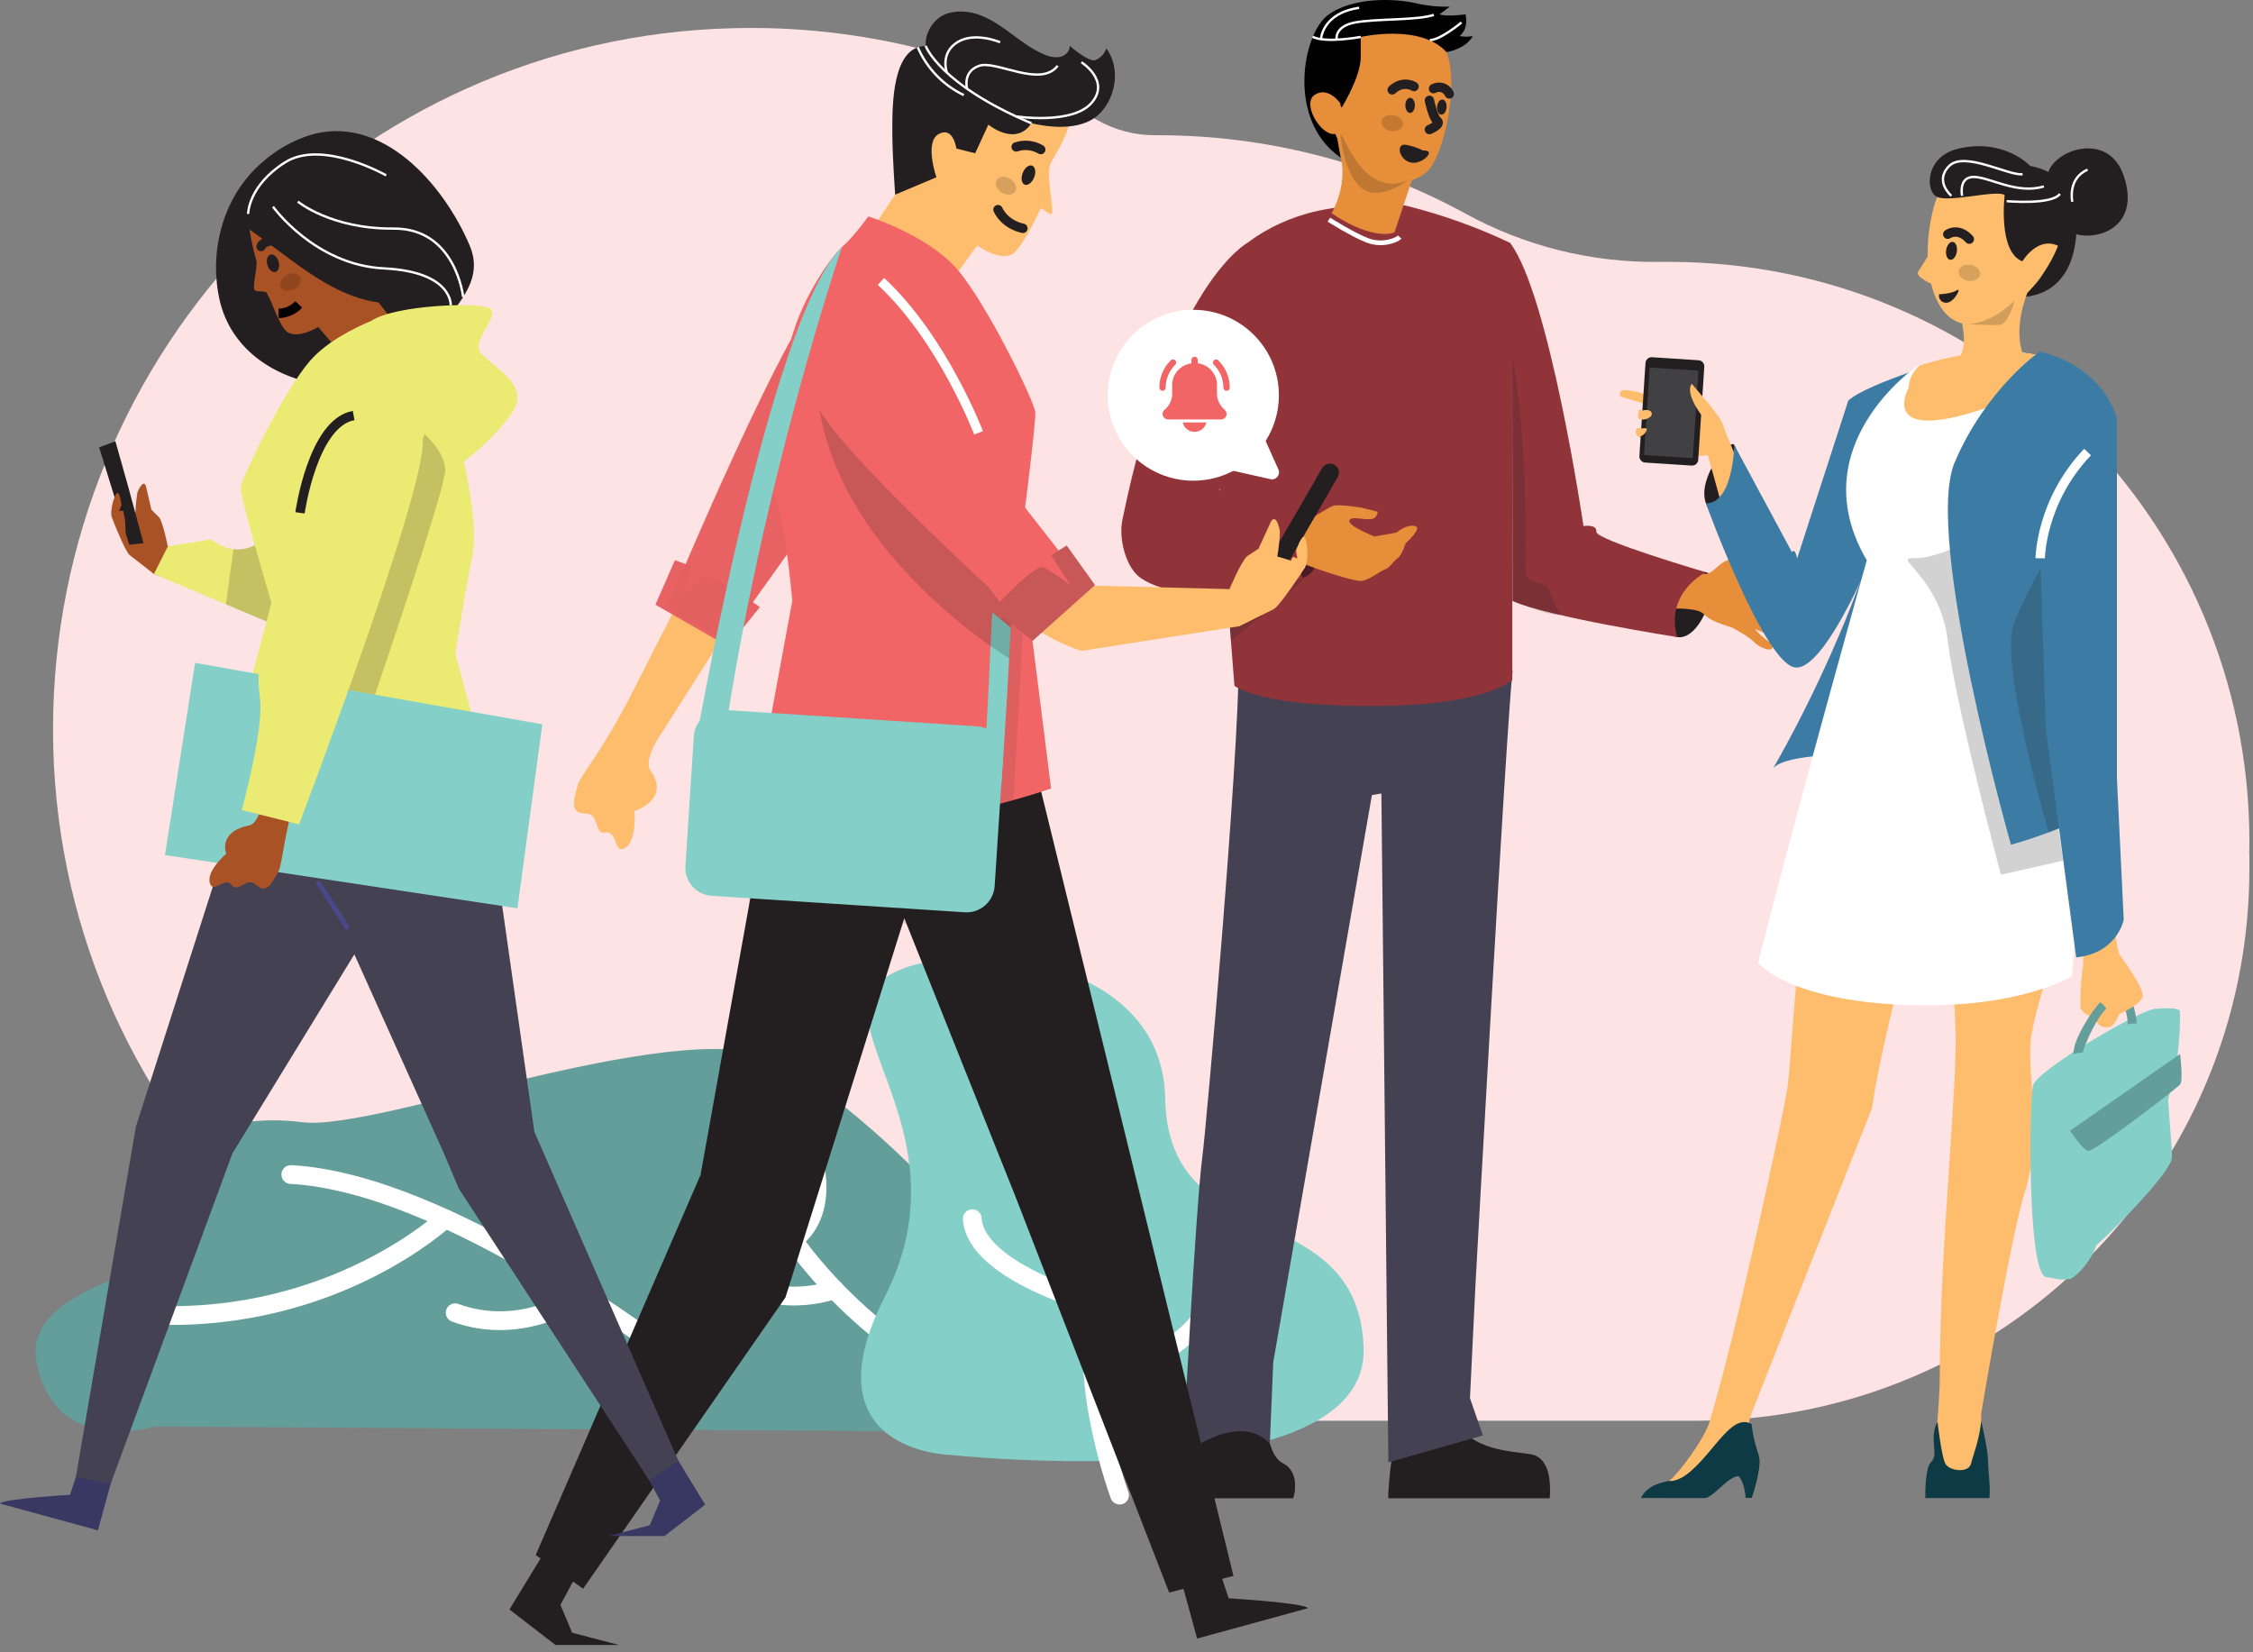 <svg width="240" height="176" viewBox="0 0 240 176" fill="none" xmlns="http://www.w3.org/2000/svg">
	<rect x="0" y="0" width="240" height="176" fill="#808080" stroke="none"/>
	<g clip-path="url(#clip0)">
		<path d="M180.733 151.334C213.252 151.334 239.616 125.012 239.616 92.545V91.076H239.598C239.598 90.591 239.616 90.102 239.616 89.614C239.616 55.528 211.937 27.894 177.797 27.894C177.451 27.894 177.105 27.894 176.763 27.894C169.547 27.995 162.429 26.222 156.105 22.75C146.028 17.252 134.724 14.383 123.24 14.405H123.03C120.85 14.409 118.707 13.838 116.819 12.75C105.074 6.032 91.708 2.66 78.177 3.002C37.752 3.939 5.648 37.331 5.648 77.703C5.648 118.369 38.676 151.334 79.394 151.334H180.733Z" fill="#FDE3E3"/>
		<path fill-rule="evenodd" clip-rule="evenodd" d="M100.43 127.723C100.43 127.723 92.926 119.175 83.504 113.264C74.082 107.352 40.403 120.591 32.202 119.535C24 118.478 14.217 121.705 19.107 128.81C23.997 135.915 1.835 135.39 3.933 145.319C6.031 155.247 16.495 151.941 16.495 151.941L98.687 152.469L100.43 127.723Z" fill="#639E9A"/>
		<path d="M97.29 144.448C97.29 144.448 79.317 132.95 78.791 116.747" stroke="white" stroke-width="2" stroke-miterlimit="10" stroke-linecap="round"/>
		<path d="M88.883 137.356C88.883 137.356 82.418 139.908 76.651 135.256" stroke="white" stroke-width="2" stroke-miterlimit="10" stroke-linecap="round"/>
		<path fill-rule="evenodd" clip-rule="evenodd" d="M101.201 154.973C101.201 154.973 85.816 154.667 94.262 138.104C102.708 121.541 88.831 110.271 93.345 104.968C97.858 99.665 123.819 100.147 124.121 117.016C124.424 133.885 144.647 127.259 145.258 143.526C145.87 159.793 101.201 154.973 101.201 154.973Z" fill="#84CFC8"/>
		<path d="M119.265 159.256C119.265 159.256 114.726 147.062 116.996 139.047C119.265 131.033 117.519 124.655 113.506 120.616C109.494 116.576 104.944 112.393 104.944 106.644" stroke="white" stroke-width="2" stroke-miterlimit="10" stroke-linecap="round"/>
		<path d="M116.558 147.569C116.558 147.569 128.002 143.578 128.874 138.352" stroke="white" stroke-width="2" stroke-miterlimit="10" stroke-linecap="round"/>
		<path d="M117.008 139.047C117.008 139.047 103.919 135.564 103.571 129.814" stroke="white" stroke-width="2" stroke-miterlimit="10" stroke-linecap="round"/>
		<path d="M71.458 144.448C71.458 144.448 47.731 125.983 30.981 125.11" stroke="white" stroke-width="2" stroke-miterlimit="10" stroke-linecap="round"/>
		<path d="M47.424 129.814C47.424 129.814 35.691 140.806 16.495 140.095" stroke="white" stroke-width="2" stroke-miterlimit="10" stroke-linecap="round"/>
		<path d="M55.168 133.784C55.168 133.784 58.376 130.7 57.156 124.429" stroke="white" stroke-width="2" stroke-miterlimit="10" stroke-linecap="round"/>
		<path d="M61.85 138.059C61.85 138.059 55.681 142.479 48.486 139.832" stroke="white" stroke-width="2" stroke-miterlimit="10" stroke-linecap="round"/>
		<path d="M86.195 121.971C86.195 121.971 88.947 128.736 84.492 132.102" stroke="white" stroke-width="2" stroke-miterlimit="10" stroke-linecap="round"/>
		<path d="M181.714 60.954C183.512 61.183 181.408 68.312 178.655 67.857C175.903 67.402 177.292 62.078 177.292 62.078C177.292 62.078 179.833 60.71 181.714 60.954Z" fill="#231F20"/>
		<path d="M186.803 68.345C186.372 67.844 184.555 66.871 184.555 66.871C182.989 66.349 182.127 66.052 181.466 65.387C180.806 64.721 178.286 64.828 178.286 64.828C178.286 64.828 178.655 62.508 180.295 60.859C180.295 60.859 181.558 61.228 181.95 61.085C182.735 60.81 183.292 59.653 184.824 59.445C186.356 59.238 188.188 58.224 188.188 58.224C188.188 58.224 188.906 58.682 188.347 59.265C187.787 59.848 186.546 60.102 186.377 60.441C186.343 60.506 186.315 60.576 186.298 60.648C186.299 60.654 186.299 60.66 186.298 60.667C186.258 60.788 186.244 60.917 186.259 61.044C186.274 61.171 186.316 61.293 186.383 61.402C186.389 61.421 186.399 61.438 186.414 61.451C187.026 62.138 189.029 62.556 189.94 62.657C191.203 62.795 192.937 63.082 192.536 63.808C192.136 64.535 191.531 63.738 188.671 63.946L188.597 64.23C188.389 64.257 190.2 65.042 191.962 65.411C193.166 65.671 192.606 66.403 192.2 66.526C191.793 66.648 190.616 66.22 189.754 66.04L188.225 65.707L187.992 66.013C189.933 67.515 190.867 67.234 190.812 67.933C190.756 68.632 189.011 68.144 188.386 67.674C187.932 67.4 187.446 67.18 186.94 67.02C188.203 68.458 188.97 68.425 188.802 68.98C188.635 69.536 187.234 68.843 186.803 68.345Z" fill="#E68E3A"/>
		<path d="M186.277 60.676C186.237 60.797 186.223 60.926 186.238 61.053C186.253 61.18 186.295 61.303 186.362 61.412" fill="#E68E3A"/>
		<path d="M165.115 158.567C165.117 158.904 165.097 159.241 165.056 159.576H147.904C147.904 159.238 147.904 158.899 147.925 158.567C148.081 155.717 148.623 152.903 149.537 150.201L153.818 148.369C154.188 150.576 155.137 151.984 156.332 152.902C156.636 153.144 156.964 153.354 157.311 153.532C157.47 153.617 157.616 153.693 157.791 153.767C158.145 153.928 158.512 154.064 158.885 154.172C160.4 154.631 161.944 154.729 163.001 154.89C164.83 155.156 165.115 157.293 165.115 158.567Z" fill="#231F20"/>
		<path d="M165.115 158.567C165.117 158.905 165.097 159.241 165.056 159.577H147.904C147.904 159.238 147.904 158.899 147.925 158.567H165.115Z" fill="#231F20"/>
		<path d="M137.944 158.567C137.919 158.91 137.854 159.25 137.748 159.577H126.323C126.183 159.252 126.075 158.913 126.002 158.567C124.877 153.107 134.106 146.43 134.106 146.43L134.88 149.639C134.88 149.639 134.602 154.778 136.641 155.846C137.864 156.487 138.02 157.696 137.944 158.567Z" fill="#231F20"/>
		<path d="M125.993 158.567H137.934C137.91 158.91 137.845 159.25 137.739 159.577H126.323C126.18 159.252 126.069 158.913 125.993 158.567Z" fill="#231F20"/>
		<path d="M131.959 70.336C131.959 81.187 128.467 120.334 128.091 123.125C127.372 128.477 125.993 154.988 125.993 154.988C125.993 154.988 131.916 150.209 135.268 153.767L135.629 145.114L146.142 84.689L147.152 84.518C147.152 84.518 147.87 152.96 147.894 155.766L157.965 152.902L156.588 148.934L157.169 136.938C157.169 136.938 160.418 77.911 161.13 71.411L131.959 70.336Z" fill="#444152"/>
		<path d="M161.124 64.016C165.017 65.738 178.653 67.857 178.653 67.857C177.344 63.075 181.711 60.954 181.711 60.954C181.711 60.954 169.971 57.507 170.053 56.649C170.136 55.791 168.681 56.038 168.681 56.038C168.681 56.038 165.05 31.338 160.854 25.864C157.382 24.22 153.757 22.917 150.032 21.971C148.197 21.504 146.082 21.892 143.892 21.995C142.339 22.066 140.8 22.312 139.304 22.728C133.69 24.294 129.754 27.97 129.155 30.856C128.394 34.477 131.497 73.047 131.497 73.047C131.497 73.047 134.274 75.444 147.842 75.184C158.319 74.986 161.096 72.436 161.096 72.436V39.316" fill="#90343A"/>
		<path d="M152.711 3.884C146.378 0.846 141.934 2.101 141.845 10.925C141.812 12.246 142.03 13.561 142.485 14.802L142.121 14.775C144.261 18.808 141.845 22.713 141.845 22.713C146.394 25.766 148.54 24.762 148.54 24.762L150.409 19.177C151.234 18.957 151.957 18.457 152.454 17.764C153.16 16.72 153.818 14.815 154.213 12.738C154.304 12.268 154.381 11.789 154.442 11.309C154.852 8.049 154.533 4.757 152.711 3.884Z" fill="#E68E3A"/>
		<path d="M154.088 5.551C154.088 5.551 156.118 5.246 156.892 3.844C156.427 3.925 155.952 3.925 155.488 3.844C155.488 3.844 156.458 3.167 156.118 1.527C156.118 1.527 154.094 1.817 153.341 1.527L154.442 0.709C153.19 0.739 151.939 0.608 150.72 0.321C148.58 -0.161 144.097 -0.354 141.433 1.625C138.77 3.603 137.018 12.809 142.813 16.79L142.457 14.775C142.457 14.775 141.466 12.943 141.847 11.7C142.226 10.458 142.922 11.459 142.922 11.459C142.922 11.459 144.953 8.21 144.953 6.073V3.936C144.953 3.936 151.329 2.48 154.088 5.551Z" fill="#010101"/>
		<path d="M142.766 10.983C142.766 10.983 141.491 9.181 140.072 10.085C138.653 10.989 140.599 14.265 142.039 14.28C143.479 14.296 142.766 10.983 142.766 10.983Z" fill="#E68E3A"/>
		<path d="M139.307 54.225C140.754 54.2 141.57 60.838 138.744 61.552C138.744 61.537 135.357 54.292 139.307 54.225Z" fill="#491B26"/>
		<path d="M139.247 60.203C139.858 60.453 144.201 61.989 145.057 61.873L145.154 61.858C145.989 61.693 146.926 60.877 147.51 60.667C148.094 60.456 148.328 59.867 148.86 59.473C149.392 59.079 149.723 57.882 149.723 57.882C149.723 57.882 151.53 56.267 150.775 56.05C149.833 55.785 148.763 56.731 148.763 56.731L146.426 57.15C146.426 57.15 143.62 56.041 143.739 55.479C143.858 54.918 145.019 55.379 146.036 55.296C146.708 55.244 146.757 54.511 146.757 54.511L145.026 54.075C145.026 54.075 142.5 53.666 141.968 53.892C141.436 54.118 139.429 55.37 139.429 55.37L135.69 55.287L134.968 60.172C134.968 60.172 138.629 59.958 139.247 60.203Z" fill="#E68E3A"/>
		<path d="M134.155 40.943L129.92 52.179C129.92 52.179 130.751 53.705 130.069 53.965L139.307 54.224C139.307 54.224 136.943 56.685 138.745 61.552C138.745 61.552 126.666 65.167 121.491 61.552C119.996 60.508 119.125 57.513 119.568 55.348C124.72 30.19 132.879 25.879 132.879 25.879" fill="#90343A"/>
		<path d="M151.585 16.03C150.999 15.729 150.368 15.523 149.717 15.419C148.8 15.306 148.965 16.616 149.858 17.144C150.751 17.672 151.809 17.031 152.142 16.503C152.475 15.975 151.585 16.03 151.585 16.03Z" fill="#231F20"/>
		<path d="M150.212 12.03C150.493 12.03 150.72 11.669 150.72 11.224C150.72 10.779 150.493 10.418 150.212 10.418C149.932 10.418 149.705 10.779 149.705 11.224C149.705 11.669 149.932 12.03 150.212 12.03Z" fill="#231F20"/>
		<path d="M154.095 11.456C154.135 11.012 153.941 10.632 153.662 10.607C153.382 10.582 153.124 10.921 153.084 11.364C153.044 11.808 153.238 12.188 153.517 12.213C153.795 12.238 154.055 11.899 154.095 11.456Z" fill="#231F20"/>
		<path d="M150.629 9.215C150.629 9.215 149.5 8.479 148.304 9.572" stroke="#231F20" stroke-miterlimit="10" stroke-linecap="round"/>
		<path d="M154.384 10.002C154.317 9.85 154.219 9.713 154.096 9.6C153.973 9.488 153.827 9.402 153.669 9.35C153.511 9.297 153.343 9.278 153.177 9.294C153.01 9.31 152.85 9.361 152.705 9.444" stroke="#231F20" stroke-miterlimit="10" stroke-linecap="round"/>
		<path d="M152.267 10.687C152.267 10.687 152.641 12.518 153.106 12.885C153.57 13.251 152.267 13.801 152.267 13.801" stroke="#231F20" stroke-miterlimit="10" stroke-linecap="round"/>
		<path d="M149.454 13.303C149.535 12.838 149.088 12.372 148.455 12.263C147.823 12.153 147.245 12.442 147.165 12.907C147.084 13.372 147.531 13.838 148.163 13.948C148.796 14.057 149.374 13.768 149.454 13.303Z" fill="#010101" fill-opacity="0.15"/>
		<path opacity="0.2" d="M161.137 38.031V64.016C161.137 64.016 164.42 65.445 166.234 65.512C165.771 64.732 165.4 63.901 165.128 63.036C164.598 61.449 162.635 62.709 162.528 60.676C162.421 58.643 162.886 48.625 161.137 38.031Z" fill="#231F20"/>
		<path opacity="0.2" d="M130.724 63.033C130.724 63.033 136.932 62.389 138.746 61.537C140.558 60.685 131.119 68.254 131.119 68.254L130.724 63.033Z" fill="#231F20"/>
		<path d="M141.562 23.4C141.562 23.4 144.09 25 145.657 25.604C147.222 26.209 148.776 25.604 149.106 25.25" stroke="white" stroke-width="0.5" stroke-miterlimit="10"/>
		<path opacity="0.2" d="M149.965 19.223C149.403 19.479 148.789 19.595 148.173 19.563C147.558 19.53 146.958 19.35 146.427 19.037C144.485 17.971 143.118 14.711 143.118 14.711L142.776 14.271C142.776 14.271 143.118 18.432 144.998 19.996C146.879 21.559 149.965 19.223 149.965 19.223Z" fill="#231F20"/>
		<path d="M144.953 3.933C144.953 3.933 141.219 4.635 139.821 3.918" stroke="white" stroke-width="0.25" stroke-miterlimit="10"/>
		<path d="M140.718 4.171C140.718 4.171 140.843 1.393 144.785 0.834" stroke="white" stroke-width="0.25" stroke-miterlimit="10"/>
		<path d="M142.39 4.226C142.39 4.226 142.084 2.819 144.35 2.394C146.617 1.97 150.968 2.193 152.736 1.582" stroke="white" stroke-width="0.25" stroke-miterlimit="10"/>
		<path d="M155.684 2.394C155.684 2.394 153.479 4.244 152.319 4.275" stroke="white" stroke-width="0.25" stroke-miterlimit="10"/>
		<path d="M186.564 150.591C186.564 150.857 186.258 151.315 186.341 151.572C186.606 152.487 187.224 154.39 187.429 155.214C187.674 156.24 186.86 158.979 186.628 159.573H185.959C185.943 159.073 185.858 156.951 185.326 156.487C185.326 156.487 183.598 156.163 182.702 157.595C182.392 158.117 182.02 158.601 181.594 159.033H175.903C176.045 158.83 176.211 158.645 176.399 158.484C176.806 158.147 177.277 157.898 177.784 157.751H177.811C178.854 156.908 181.53 153.309 182.093 151.498C184.976 142.002 189.827 119.348 190.368 116.115C190.909 112.882 191.337 96.685 194.564 83.48C197.79 70.275 205.622 91.51 205.622 91.51C205.622 91.51 200.145 111.846 199.444 117.956L186.564 150.591Z" fill="#FDBD6D"/>
		<path d="M181.595 159.573C182.17 159.573 183.276 158.38 184.041 157.779C184.769 157.214 185.188 157.238 185.188 157.238C185.723 157.705 185.931 159.07 185.946 159.573H186.616C186.849 158.963 187.662 156.24 187.418 155.214C187.213 154.39 186.738 153.254 186.592 151.69C184.496 150.5 182.695 154.53 179.998 156.798C178.641 157.937 177.8 157.741 177.8 157.741H177.772C177.199 157.851 176.639 158.025 176.106 158.261C174.98 158.935 174.962 159.353 174.809 159.565L181.595 159.573Z" fill="#0E3A45"/>
		<path d="M219.117 87.727C219.979 101.188 217.426 104.519 216.432 110.061C215.683 114.25 217.817 120.317 215.665 127.061C214.231 131.552 211.041 150.577 211.041 150.577V158.481H205.714C205.714 158.481 206.632 150.041 206.632 146.754C206.632 132.563 208.591 115.648 208.301 109.215C208.016 102.929 207.078 90.231 207.078 90.231L219.117 87.727Z" fill="#FDBD6D"/>
		<path d="M211.924 159.573C212.059 158.445 211.768 156.481 211.768 155.528C211.768 154.362 211.047 151.373 211.047 151.373C210.823 153.477 210.239 154.811 209.97 155.888C209.702 156.966 207.631 156.694 207.218 155.888C206.806 155.082 206.399 151.474 206.399 151.474C205.444 152.976 206.554 154.988 205.722 155.721C205.138 156.234 205.075 158.563 205.089 159.573H211.924Z" fill="#0E3A45"/>
		<path d="M184.753 47.404C184.314 46.586 180.708 50.946 181.729 53.62C182.751 56.295 184.753 55.846 184.753 55.846C184.753 55.846 186.032 49.776 184.753 47.404Z" fill="#231F20"/>
		<path d="M174.592 43.636C175.572 43.897 176.571 44.08 177.58 44.183C177.58 44.183 176.415 43.572 175.298 43.105C175.12 43.029 174.946 42.959 174.778 42.891L172.638 42.235C172.638 42.235 172.276 41.582 173.087 41.557C173.76 41.59 174.424 41.718 175.06 41.939C175.549 42.122 175.855 42.549 176.283 42.72C177.641 43.294 179.091 43.622 180.564 43.688C180.768 43.702 180.972 43.702 181.176 43.688L182.194 43.261C183.194 44.442 183.567 45.093 183.647 45.624L185.573 50.292L183.662 54.756C183.662 54.756 182.531 50.598 181.919 48.488C180.929 48.627 179.92 48.522 178.981 48.182C178.016 47.801 175.454 48.39 174.748 47.859C174.46 47.645 174.748 47.532 175.574 47.45C176.209 47.375 176.828 47.201 177.408 46.934C177.026 46.372 175.039 47.273 174.329 46.302C174.084 45.969 174.435 45.59 174.435 45.59C175.564 45.694 176.9 45.838 177.118 45.548C177.118 45.548 176.925 45.2 174.925 44.586L174.518 44.461" fill="#FDBD6D"/>
		<path d="M208.396 38.043C208.396 38.043 198.891 40.815 196.888 42.672L191.435 59.498C191.435 59.498 191.253 58.322 190.879 58.801L184.745 47.404C184.745 47.404 184.644 53.62 181.72 53.62C181.72 53.62 187.72 70.135 191.066 71.063C194.411 71.991 200.173 57.421 200.173 57.421L208.396 38.043Z" fill="#3C7CA4"/>
		<path d="M188.892 81.813C191.659 78.888 214.753 80.897 217.273 83.544C219.793 86.191 213.548 48.646 213.548 48.646C213.548 48.646 202.166 47.599 201.53 50.57C198.185 66.159 188.892 81.813 188.892 81.813Z" fill="#3C7CA4"/>
		<path d="M215.069 62.553C216.903 67.06 222.579 82.857 220.723 103.979C220.723 103.979 215.191 107.453 203.292 107.056C190.43 106.629 187.273 102.544 187.273 102.544C192.32 82.857 198.86 59.684 198.86 59.684C191.736 47.535 204.185 39.029 204.185 39.029L204.442 38.94C206.074 38.394 215.145 35.628 221.053 39.408C221.447 39.655 221.821 39.933 222.172 40.238C228.554 45.694 215.069 62.553 215.069 62.553Z" fill="white"/>
		<path d="M221.062 39.408C220.291 39.832 219.377 40.281 218.31 40.76C198.704 49.517 203.31 41.313 203.31 41.313C203.329 40.719 203.522 40.144 203.863 39.658C204.035 39.398 204.236 39.157 204.46 38.941C206.059 38.406 214.781 35.738 220.698 39.185C220.817 39.252 220.94 39.328 221.062 39.408Z" fill="#FDBD6D"/>
		<path d="M218.105 19.052C217.87 16.304 224.466 13.529 226.231 18.728C228.335 24.92 222.05 26.056 220.114 24.429C218.178 22.801 218.225 20.478 218.105 19.052Z" fill="#231F20"/>
		<path d="M213.453 21.709C213.453 21.709 215.549 24.374 215.441 27.836C215.441 27.836 216.971 25.956 217.781 27.589C218.591 29.223 215.368 31.61 215.368 31.61C215.368 31.61 220.548 31.915 221.157 25.198C221.404 22.39 217.735 19.816 213.453 21.709Z" fill="#231F20"/>
		<path d="M215.964 31.198C219.772 27.229 221.964 20.872 217.093 18.393C217.093 18.393 207.933 15.34 206.084 21.751C204.426 27.552 205.618 33.625 209.007 34.447C209.111 34.898 209.591 37.283 208.521 38.208C208.521 38.208 207.268 40.388 210.12 40.699C213.689 41.087 215.677 38.208 215.677 38.208C214.509 35.622 215.438 32.554 215.964 31.198Z" fill="#FDBD6D"/>
		<path d="M213.548 20.774C213.548 20.774 212.803 26.828 215.432 27.836C215.432 27.836 217.466 24.386 220.151 26.801C220.151 26.801 223.02 18.933 216.261 17.672C216.261 17.672 213.444 14.64 208.518 15.858C205.053 16.716 205.068 20.438 206.377 20.988C207.759 21.571 212.683 20.188 213.548 20.774Z" fill="#231F20"/>
		<path d="M206.173 26.007C206.173 26.007 204.558 28.609 204.338 28.923C203.94 29.534 206.066 30.376 206.066 30.376" fill="#FDBD6D"/>
		<path d="M208.452 26.803C208.531 26.276 208.341 25.811 208.027 25.764C207.714 25.716 207.394 26.105 207.314 26.632C207.235 27.159 207.425 27.624 207.739 27.672C208.052 27.719 208.372 27.33 208.452 26.803Z" fill="#231F20"/>
		<path d="M206.555 31.348C206.555 31.348 207.885 31.299 208.454 30.92C209.023 30.541 208.127 32.34 207.268 32.248C207.158 32.244 207.051 32.217 206.953 32.167C206.856 32.118 206.771 32.048 206.703 31.962C206.635 31.876 206.587 31.777 206.561 31.671C206.536 31.565 206.534 31.454 206.555 31.348Z" fill="#231F20"/>
		<path d="M207.488 24.951C207.488 24.951 208.6 24.163 209.781 25.476" stroke="#231F20" stroke-miterlimit="10" stroke-linecap="round"/>
		<path d="M180.939 38.373L175.98 38.05C175.619 38.026 175.308 38.299 175.285 38.659L174.637 48.576C174.614 48.936 174.887 49.247 175.248 49.271L180.206 49.593C180.567 49.617 180.878 49.344 180.902 48.984L181.549 39.067C181.573 38.707 181.3 38.396 180.939 38.373Z" fill="#231F20"/>
		<path d="M180.934 39.489L175.733 39.15L175.126 48.464L180.325 48.803L180.934 39.489Z" fill="#414042"/>
		<path d="M179.775 39.756L177.237 39.578L177.214 39.893L179.752 40.07L179.775 39.756Z" fill="#414042"/>
		<path d="M181.213 44.183C179.378 41.603 180.224 40.885 180.224 40.885L182.423 43.499" fill="#FDBD6D"/>
		<path d="M174.634 44.632C175.142 44.842 175.919 44.482 175.955 44.14C176.005 43.713 175.457 43.502 174.592 43.835C174.592 43.832 174.331 44.506 174.634 44.632Z" fill="#FDBD6D"/>
		<path d="M174.47 46.387C174.834 46.668 175.304 46.158 175.423 45.776C175.494 45.541 174.992 45.602 174.403 45.688C174.35 45.733 174.308 45.789 174.283 45.853C174.256 45.917 174.247 45.986 174.253 46.055C174.259 46.124 174.283 46.19 174.32 46.248C174.358 46.306 174.409 46.353 174.47 46.387Z" fill="#FDBD6D"/>
		<path opacity="0.2" d="M208.395 58.233C208.395 58.233 205.818 59.549 203.723 59.455C201.628 59.36 206.713 61.628 207.488 68.254C208.261 74.879 213.148 93.177 213.148 93.177L219.784 91.672L219.279 88.246L208.395 58.233Z" fill="#231F20"/>
		<path d="M210.934 29.264C211.015 28.799 210.568 28.333 209.936 28.224C209.303 28.114 208.726 28.403 208.645 28.868C208.564 29.333 209.011 29.799 209.643 29.909C210.276 30.018 210.854 29.73 210.934 29.264Z" fill="#010101" fill-opacity="0.15"/>
		<path d="M217.273 37.451C217.273 37.451 211.566 41.398 208.221 49.248C204.876 57.098 214.215 89.977 214.215 89.977C214.215 89.977 220.208 88.414 224.808 85.492L217.979 62.389C217.979 62.389 225.38 47.074 225.505 44.574C225.505 44.574 224.233 39.096 217.273 37.451Z" fill="#3C7CA4"/>
		<path opacity="0.2" d="M221.163 54.225C221.163 54.225 216.004 62.196 214.487 66.541C212.97 70.886 218.243 88.661 218.243 88.661L220.514 87.745L221.163 54.225Z" fill="#231F20"/>
		<path d="M221.622 107.258C221.557 107.832 223.026 108.443 223.026 108.443C223.026 108.443 223.542 109.429 224.3 109.429C225.06 109.429 226.612 106.864 225.398 105.539C224.184 104.214 221.824 105.512 221.622 107.258Z" fill="#FDBD6D"/>
		<path d="M230.955 117.123C231.42 124.084 231.613 123.11 230.86 124.429C230.108 125.748 226.561 129.71 223.309 132.657C222.509 134.911 220.781 136.196 220.518 136.235C219.496 136.379 219.022 136.235 218.249 136.062C218.093 136.082 217.935 136.047 217.802 135.964C215.967 134.727 216.164 117.34 216.558 115.642C216.953 113.945 228.897 107.02 229.757 107.459C229.757 107.459 229.97 107.432 230.27 107.414C230.613 107.391 230.958 107.391 231.301 107.414C231.621 107.408 231.938 107.487 232.218 107.642C232.292 110.849 231.867 114.047 230.955 117.123Z" fill="#84CFC8"/>
		<path d="M226.662 109.111C226.979 109.048 227.303 109.013 227.628 109.008C226.747 101.375 222.102 108.223 221.074 111.145C220.968 111.509 220.891 111.882 220.844 112.26C221.187 112.192 221.529 112.137 221.869 112.097C221.932 111.863 222.007 111.633 222.095 111.407C224.093 106.342 226.487 105.261 226.662 109.111Z" fill="#639E9A"/>
		<path d="M225.738 101.622C225.203 99.979 224.466 91.373 224.466 91.373L220.564 93.043C220.564 93.043 222.157 99.543 221.891 102.971C221.585 104.614 221.622 107.246 221.622 107.246L222.576 106.348C222.576 106.348 224.105 106.626 224.411 107.569C224.593 108.181 224.55 108.838 224.288 109.42C225.297 109.57 225.725 108.036 225.725 108.036C225.725 108.036 227.955 107.056 228.242 106.204C228.53 105.353 225.738 101.622 225.738 101.622Z" fill="#FDBD6D"/>
		<path d="M220.514 120.435L232.236 112.271C232.236 112.271 232.579 115.093 232.236 115.513C231.894 115.935 223.062 122.716 222.45 122.594C221.839 122.472 220.514 120.435 220.514 120.435Z" fill="#639E9A"/>
		<path d="M225.505 44.574V82.931L226.23 97.955C226.23 97.955 225.572 101.537 221.163 101.979L217.931 77.642L217.319 58.621C217.319 58.621 220.319 47.135 225.505 44.574Z" fill="#3C7CA4"/>
		<path d="M217.332 59.467C217.332 59.467 217.384 53.382 222.377 48.152" stroke="white" stroke-miterlimit="10"/>
		<path opacity="0.2" d="M209.013 34.471C209.013 34.471 211.46 35.048 214.61 32.028C214.61 32.028 213.967 34.471 213.025 34.596C212.084 34.721 209.013 34.471 209.013 34.471Z" fill="#231F20"/>
		<path d="M207.873 20.863C207.873 20.863 206.004 19.29 207.644 17.672C209.282 16.054 214.124 18.805 215.456 18.548" stroke="white" stroke-width="0.25" stroke-miterlimit="10"/>
		<path d="M209.013 20.863C209.013 20.863 208.582 18.805 210.295 18.848C212.007 18.89 214.882 20.735 217.722 19.855" stroke="white" stroke-width="0.25" stroke-miterlimit="10"/>
		<path d="M213.759 21.428C213.759 21.428 218.57 21.855 219.429 20.655" stroke="white" stroke-width="0.25" stroke-miterlimit="10"/>
		<path d="M220.753 21.495C220.753 21.495 220.203 19.019 222.377 18.075" stroke="white" stroke-width="0.25" stroke-miterlimit="10"/>
		<path d="M128.222 162.239L130.883 170.248C130.883 170.248 139.091 170.742 139.323 171.304L127.522 174.534L124.439 163.274L128.222 162.239Z" fill="#231F20"/>
		<path d="M65.938 175.221H59.174L54.266 171.439L60.351 161.47L63.709 163.512L59.7 170.944L60.947 173.915L65.938 175.221Z" fill="#231F20"/>
		<path d="M110.766 83.727L131.396 167.86L124.543 169.634L108.134 127.36L96.329 97.808L83.675 138.192L62.116 169.231L57.067 165.64L74.623 125.152L81.837 85.058L110.766 83.727Z" fill="#231F20"/>
		<path d="M70.562 77.957C69.749 79.105 68.666 81.184 69.256 82.014C71.525 85.205 67.577 86.392 67.577 86.392C67.577 86.392 67.883 89.495 66.614 90.297C65.345 91.101 65.853 88.466 64.519 88.686C63.186 88.905 63.978 86.689 62.379 86.655C60.779 86.622 61.002 85.516 61.568 83.541C61.825 82.649 64.32 79.822 67.684 73.114L74.553 59.623L80.342 62.566L70.562 77.957Z" fill="#FDBD6D"/>
		<path d="M77.226 68.321L71.021 64.834C71.021 64.834 84.452 32.529 88.424 30.163C91.177 28.52 97.314 38.022 95.473 42.76L77.226 68.321Z" fill="#F16566"/>
		<path d="M69.819 64.413L77.559 68.858L80.947 64.669C80.947 64.669 75.534 60.758 74.73 61.461C73.926 62.163 72.366 63.876 72.366 63.876L73.733 60.343L71.898 59.669L69.819 64.413Z" fill="#F16566"/>
		<g opacity="0.2">
			<path opacity="0.2" d="M77.226 68.321L71.021 64.834C71.021 64.834 84.452 32.529 88.424 30.163C91.177 28.52 97.314 38.022 95.473 42.76L77.226 68.321Z" fill="#231F20"/>
			<path opacity="0.2" d="M69.819 64.413L77.559 68.859L80.947 64.67C80.947 64.67 75.534 60.758 74.73 61.461C73.926 62.163 72.366 63.876 72.366 63.876L73.733 60.343L71.898 59.669L69.819 64.413Z" fill="#231F20"/>
		</g>
		<path d="M99.889 31.909L104.094 26.142C104.094 26.142 106.253 27.745 107.721 27.137C108.332 26.884 109.483 25.168 110.822 22.27C110.963 21.965 111.895 23.067 112.045 22.747C112.317 22.136 111.32 18.408 111.965 17.309C114.336 13.288 114.412 12 113.659 10.287C111.954 6.501 102.415 2.303 99.244 6.483C96.073 10.662 95.599 13.108 95.366 20.726L91.268 26.82L99.889 31.909Z" fill="#FDBD6D"/>
		<path d="M92.492 23.052C92.492 23.052 98.77 25.018 101.926 28.639C105.082 32.26 110.182 42.732 110.283 43.905C110.384 45.077 108.699 58.01 108.699 58.01L111.965 83.99C111.965 83.99 92.204 90.927 80.122 87.186L84.403 63.982C84.403 63.982 83.485 54.023 82.479 52.847C81.473 51.672 83.271 41.786 84.063 37.191C84.855 32.596 88.473 27.36 89.715 26.291C90.956 25.223 92.492 23.052 92.492 23.052Z" fill="#F16566"/>
		<path d="M116.607 6.433C116.899 6.329 117.163 6.159 117.378 5.936C117.593 5.714 117.754 5.445 117.849 5.151C119.338 7.163 118.938 10.216 117.214 12.03C115.488 13.843 112.32 13.7 109.873 13.126C108.176 15.678 105.286 13.275 105.286 13.275L103.88 16.329L101.877 15.819C101.877 15.819 101.559 13.428 99.999 14.274C98.439 15.12 99.751 18.881 99.751 18.881L95.36 20.734C95.36 20.734 95.054 16.713 95.054 13.95C95.054 11.187 95.027 4.943 98.623 4.891C98.47 3.576 99.433 2.031 100.657 1.533C101.88 1.035 103.302 1.173 104.534 1.661C105.767 2.15 106.852 2.941 107.916 3.731C108.98 4.522 110.057 5.319 111.28 5.817C111.793 6.064 112.369 6.149 112.932 6.061C113.482 5.936 113.984 5.45 113.95 4.882C113.944 4.867 115.712 6.467 116.607 6.433Z" fill="#231F20"/>
		<path d="M110.163 18.896C110.383 18.338 110.288 17.778 109.952 17.646C109.616 17.514 109.165 17.86 108.945 18.418C108.725 18.977 108.82 19.537 109.155 19.669C109.492 19.801 109.943 19.455 110.163 18.896Z" fill="#231F20"/>
		<path d="M108.965 24.322C108.965 24.322 107.13 24.017 106.31 22.328" stroke="#231F20" stroke-linecap="round" stroke-linejoin="round"/>
		<path d="M110.864 15.932C110.475 15.697 110.039 15.55 109.587 15.501C109.134 15.452 108.677 15.502 108.246 15.648" stroke="#231F20" stroke-linecap="round" stroke-linejoin="round"/>
		<g style="mix-blend-mode:multiply" opacity="0.3">
			<g style="mix-blend-mode:multiply" opacity="0.3">
				<path d="M108.949 67.472L107.286 97.249C107.263 97.681 107.069 98.086 106.748 98.376C106.426 98.666 106.003 98.817 105.571 98.797L81.344 97.68C81.119 97.67 80.898 97.614 80.695 97.515C80.492 97.416 80.311 97.276 80.165 97.104C80.019 96.932 79.91 96.731 79.845 96.515C79.78 96.299 79.761 96.072 79.788 95.848L81.531 81.526C81.58 81.125 81.776 80.756 82.081 80.49C82.385 80.224 82.778 80.079 83.182 80.085L103.861 80.329C104.296 80.333 104.716 80.165 105.027 79.861C105.338 79.557 105.516 79.142 105.522 78.708L105.662 67.365C105.665 67.113 105.727 66.865 105.841 66.64C105.956 66.415 106.121 66.22 106.324 66.069C106.526 65.918 106.762 65.816 107.01 65.771C107.259 65.726 107.515 65.739 107.757 65.808C108.116 65.91 108.428 66.13 108.645 66.432C108.861 66.734 108.968 67.101 108.949 67.472Z" fill="#231F20"/>
			</g>
		</g>
		<path d="M104.059 77.366L77.104 75.612C75.451 75.504 74.023 76.755 73.915 78.406L73.012 92.238C72.904 93.888 74.157 95.314 75.811 95.421L102.766 97.176C104.419 97.284 105.847 96.033 105.954 94.382L106.857 80.55C106.966 78.899 105.712 77.474 104.059 77.366Z" fill="#84CFC8"/>
		<path d="M73.73 81.269C73.73 81.269 81.745 34.22 89.703 26.276C89.703 26.276 81.155 51.226 76.972 79.868L73.73 81.269Z" fill="#84CFC8"/>
		<path d="M104.565 86.02C105.225 76.501 105.357 71.487 105.693 65.21L107.678 66.856C107.152 77.068 106.639 83.917 106.639 83.917" fill="#84CFC8"/>
		<path d="M108.144 20.398C108.395 19.998 108.157 19.398 107.614 19.057C107.07 18.717 106.425 18.765 106.174 19.165C105.923 19.565 106.16 20.166 106.705 20.506C107.248 20.846 107.892 20.798 108.144 20.398Z" fill="#010101" fill-opacity="0.15"/>
		<path opacity="0.2" d="M107.504 70.123C107.504 70.123 85.932 57.281 86.993 38.199L107.763 65.805L107.504 70.123Z" fill="#231F20"/>
		<path d="M142.503 50.818C142.767 50.359 142.61 49.773 142.151 49.508C141.691 49.244 141.104 49.401 140.84 49.859L134.249 61.255C133.984 61.714 134.141 62.3 134.601 62.565C135.059 62.83 135.647 62.673 135.912 62.214L142.503 50.818Z" fill="#231F20"/>
		<path d="M114.898 62.34L130.968 62.752C130.968 62.752 132.191 59.849 132.855 59.238L134.06 58.45L135.378 55.587C135.916 54.619 136.323 56.292 136.341 56.649C136.302 57.531 136.211 58.41 136.066 59.281C136.066 59.281 139.185 60.123 138.971 60.502C138.757 60.881 136.28 64.606 135.671 64.892C135.063 65.18 132.032 66.7 132.032 66.7C131.081 66.841 115.213 69.329 115.213 69.329C115.213 69.329 111.497 68.236 108.629 65.607L114.898 62.34Z" fill="#FDBD6D"/>
		<path d="M138.972 60.508C139.506 59.754 139.226 57.012 138.852 57.183C138.479 57.354 138.075 58.667 138.075 58.667L138.222 59.522C138.222 59.522 137.729 59.216 137.666 59.403C137.601 59.589 137.228 60.438 137.228 60.438L136.794 62.126" fill="#FDBD6D"/>
		<path d="M108.562 53.26L115.901 62.645L110.525 67.307C110.525 67.307 87.611 46.888 86.715 42.36C86.715 42.36 86.394 30.26 92.748 29.641C93.929 29.525 94.721 30.914 95.439 31.692C98.364 34.862 100.776 38.468 102.589 42.378C102.953 43.16 103.293 43.957 103.638 44.754C104.892 47.682 106.262 50.31 108.225 52.872L108.562 53.26Z" fill="#F16566"/>
		<path d="M116.641 62.318L109.99 68.266L105.809 64.868C105.809 64.868 110.289 59.925 111.225 60.444C112.161 60.963 114.038 62.318 114.038 62.318L111.968 59.146L113.623 58.105L116.641 62.318Z" fill="#F16566"/>
		<path opacity="0.2" d="M116.641 62.318L109.99 68.266L105.809 64.868C105.809 64.868 110.289 59.925 111.225 60.444C112.161 60.963 114.038 62.318 114.038 62.318L111.968 59.146L113.623 58.105L116.641 62.318Z" fill="#231F20"/>
		<path d="M104.24 46.1C104.24 46.1 100.418 36.068 93.843 29.974" stroke="white" stroke-miterlimit="10"/>
		<path d="M98.608 4.892C98.608 4.892 100.048 8.968 109.88 13.135" stroke="white" stroke-width="0.25" stroke-miterlimit="10"/>
		<path d="M97.764 5.035C98.73 7.27 100.473 9.08 102.672 10.131" stroke="white" stroke-width="0.25" stroke-miterlimit="10"/>
		<path d="M100.865 7.74C100.865 7.74 100.106 5.676 101.975 4.504C103.843 3.332 106.538 4.504 106.538 4.504" stroke="white" stroke-width="0.25" stroke-miterlimit="10"/>
		<path d="M103.017 9.45C103.017 9.45 102.497 7.618 104.32 7.007C106.143 6.397 110.84 9.395 112.665 7.007" stroke="white" stroke-width="0.25" stroke-miterlimit="10"/>
		<path d="M108.256 12.399C108.256 12.399 114.243 13.315 116.283 10.955C118.323 8.595 115.195 6.629 115.195 6.629" stroke="white" stroke-width="0.25" stroke-miterlimit="10"/>
		<path d="M35.516 41.111C29.773 40.684 24.507 37.448 23.333 31.683C22.278 26.462 23.853 20.75 27.987 17.242C29.435 15.969 31.127 15.004 32.96 14.406C40.691 12.039 47.305 19.703 50.033 26.154C51.474 29.561 49.168 31.937 47.186 34.538C44.287 38.342 40.62 41.493 35.516 41.111Z" fill="#231F20"/>
		<path d="M38.113 39.747L33.896 34.828C33.896 34.828 31.936 36.05 30.721 35.439C30.266 35.204 29.752 34.367 28.887 32.157C28.783 31.894 28.52 31.482 28.419 31.204C28.318 30.926 27.195 31.158 27.101 30.862C26.896 30.251 27.48 28.374 27.303 27.748C26.489 24.875 26.079 21.98 26.823 20.616C28.547 17.495 37.003 14.564 39.425 18.363C40.674 20.304 41.361 22.553 41.41 24.86C41.459 27.167 40.868 29.443 39.703 31.436L43.798 36.626L38.113 39.747Z" fill="#A95225"/>
		<path d="M24.517 23.122C30.293 26.545 35.061 32.212 41.776 32.334C41.734 29.824 43.59 23.501 42.816 21.11C42.042 18.72 40.431 16.479 38.092 15.559C36.333 14.869 34.342 14.989 32.526 15.502C28.813 16.543 25.514 19.4 24.517 23.122Z" fill="#231F20"/>
		<path d="M30.657 60.481L29.272 65.946C29.272 65.946 17.125 61.424 16.397 61.146C16.397 61.146 14.257 59.452 13.813 59.128C13.37 58.804 12.024 55.446 11.927 55.122C11.829 54.799 14.422 54.634 14.422 54.634C14.449 53.918 14.52 53.204 14.633 52.497C14.703 52.219 15.3 50.97 15.55 51.813L16.128 54.292L16.954 55.11C17.382 55.699 17.871 58.194 17.871 58.194L30.657 60.481Z" fill="#A95225"/>
		<path d="M31.728 60.318C31.728 60.318 30.263 56.181 27.501 57.876C24.74 59.57 22.541 57.455 22.541 57.455L17.878 58.2L16.398 61.14L30.55 67.103L31.728 60.318Z" fill="#EBEA73"/>
		<path d="M15.287 57.861L13.651 51.822L12.293 47.004L10.56 47.651L13.768 58.017L15.287 57.861Z" fill="#231F20"/>
		<path d="M11.927 55.122C11.621 54.438 12.296 52.316 12.562 52.509C12.829 52.701 12.936 53.809 12.936 53.809L12.679 54.463C12.679 54.463 13.119 54.304 13.14 54.463C13.162 54.622 13.318 55.351 13.318 55.351L13.388 56.756" fill="#A95225"/>
		<path opacity="0.2" d="M24.061 64.374L30.55 67.103L31.728 60.319C31.728 60.319 30.263 56.182 27.501 57.876C26.723 58.378 25.797 58.6 24.875 58.508L24.061 64.374Z" fill="#231F20"/>
		<path d="M9.804 152.148L7.453 159.223C7.453 159.223 0.205 159.66 0 160.158L10.431 163.009L13.15 153.065L9.804 152.148Z" fill="#393863"/>
		<path d="M64.81 163.616H70.785L75.118 160.273L69.742 151.471L66.779 153.275L70.317 159.837L69.216 162.462L64.81 163.616Z" fill="#393863"/>
		<path d="M24.761 122.854L11.786 158.056L8.083 157.327L14.477 120.008L25.088 86.903H52.131L56.923 120.558L72.256 155.586L69.152 157.675L48.868 126.603L47.33 122.945L37.746 101.656L24.761 122.854Z" fill="#444152"/>
		<path d="M28.914 64.203C28.914 64.203 25.55 52.952 25.648 51.914C25.746 50.876 30.235 41.627 33.027 38.431C34.795 36.401 37.675 34.959 39.544 34.178C42.116 32.468 51.104 32.157 52.171 32.844C53.238 33.531 50.746 35.711 51.012 37.155C51.278 38.599 56.532 40.477 54.74 43.624C53.617 45.609 51.122 47.819 49.428 49.187C50.149 52.769 50.923 56.872 50.201 59.794C49.871 61.128 48.501 69.628 48.501 69.628L54.094 90.362C43.409 93.666 22.04 90.362 22.04 90.362L28.914 64.203Z" fill="#EBEA73"/>
		<path d="M57.77 77.154L20.783 70.608L17.575 91.082L55.119 96.749L57.77 77.154Z" fill="#84CFC8"/>
		<path d="M36.951 99.008C37.002 99.009 37.052 98.994 37.095 98.966C37.154 98.928 37.196 98.868 37.212 98.799C37.227 98.731 37.215 98.659 37.177 98.599L34.183 93.955C34.164 93.926 34.14 93.9 34.111 93.88C34.082 93.86 34.049 93.846 34.015 93.838C33.98 93.831 33.945 93.831 33.91 93.837C33.876 93.844 33.843 93.857 33.813 93.876C33.754 93.915 33.712 93.975 33.697 94.044C33.682 94.114 33.696 94.186 33.734 94.245L36.728 98.886C36.751 98.924 36.784 98.955 36.823 98.976C36.862 98.998 36.906 99.009 36.951 99.008Z" fill="#49488A"/>
		<path d="M26.556 87.922C27.44 87.748 28.012 85.758 28.189 84.53C29.352 84.277 31 82.726 32.138 82.372C30.208 88.71 30.082 92.032 29.691 92.752C28.85 94.358 28.321 95.195 27.275 94.254C26.229 93.314 25.388 95.204 24.667 94.254C23.945 93.305 22.676 95.311 22.342 94.019C22.009 92.728 24.101 90.93 24.101 90.93C24.101 90.93 23.162 88.597 26.556 87.922Z" fill="#A95225"/>
		<path d="M29.342 28.966C29.673 28.872 29.824 28.381 29.679 27.87C29.533 27.36 29.147 27.022 28.815 27.116C28.484 27.21 28.333 27.7 28.479 28.211C28.624 28.722 29.011 29.06 29.342 28.966Z" fill="#231F20"/>
		<path d="M27.81 26.258C27.81 26.258 27.908 25.711 29.247 25.595" stroke="#231F20" stroke-miterlimit="10" stroke-linecap="round"/>
		<path d="M31.364 30.793C31.925 30.48 32.192 29.893 31.961 29.481C31.73 29.069 31.089 28.988 30.529 29.301C29.969 29.614 29.702 30.201 29.932 30.613C30.163 31.025 30.804 31.106 31.364 30.793Z" fill="#010101" fill-opacity="0.15"/>
		<path d="M29.678 33.384C30.081 33.375 30.478 33.286 30.846 33.121C31.214 32.957 31.545 32.72 31.819 32.425" stroke="#010101" stroke-miterlimit="10"/>
		<path opacity="0.2" d="M45.208 46.234L36.278 71.499L35.455 73.197L39.945 73.994C39.945 73.994 47.425 52.127 47.425 50.115C47.425 48.103 45.208 46.234 45.208 46.234Z" fill="#231F20"/>
		<path d="M44.984 46.524C46.088 50.448 31.856 87.812 31.856 87.812L25.758 86.286C25.758 86.286 28.076 77.737 27.709 74.595C27.342 71.453 27.373 70.321 29.893 67.597C32.412 64.874 31.094 54.469 32.798 50.325" fill="#EBEA73"/>
		<path d="M31.957 54.625C31.957 54.625 33.3 45.032 37.672 44.262" stroke="#231F20" stroke-miterlimit="10"/>
		<path d="M26.431 22.793C26.431 22.793 26.413 19.804 30.363 17.297C34.315 14.79 41.137 18.68 41.137 18.68" stroke="white" stroke-width="0.25" stroke-miterlimit="10"/>
		<path d="M29.079 22.014C29.079 22.014 33.535 28.23 40.899 28.59C48.262 28.95 48.012 32.523 48.012 32.523" stroke="white" stroke-width="0.25" stroke-miterlimit="10"/>
		<path d="M31.727 21.477C31.727 21.477 35.272 24.405 41.914 24.347C48.556 24.288 49.339 31.641 49.339 31.641" stroke="white" stroke-width="0.25" stroke-miterlimit="10"/>
		<path d="M127.117 51.203C132.151 51.203 136.233 47.128 136.233 42.101C136.233 37.075 132.151 33 127.117 33C122.082 33 118 37.075 118 42.101C118 47.128 122.082 51.203 127.117 51.203Z" fill="white"/>
		<path d="M130.664 41.627C130.574 41.627 130.487 41.592 130.423 41.529C130.358 41.467 130.322 41.382 130.321 41.294C130.322 40.834 130.23 40.379 130.05 39.954C129.871 39.529 129.607 39.143 129.274 38.819C129.225 38.755 129.202 38.675 129.208 38.596C129.214 38.517 129.249 38.442 129.307 38.386C129.364 38.329 129.441 38.295 129.522 38.289C129.604 38.283 129.684 38.306 129.75 38.353C130.148 38.739 130.463 39.198 130.677 39.703C130.892 40.209 131.002 40.751 131 41.298C130.999 41.385 130.963 41.468 130.9 41.529C130.838 41.59 130.753 41.625 130.664 41.627Z" fill="#F16566"/>
		<path d="M123.84 41.626C123.796 41.626 123.752 41.618 123.71 41.601C123.669 41.584 123.631 41.56 123.6 41.529C123.568 41.498 123.543 41.461 123.526 41.421C123.509 41.38 123.5 41.337 123.5 41.294C123.498 40.746 123.608 40.204 123.822 39.699C124.036 39.193 124.351 38.734 124.748 38.348C124.813 38.301 124.894 38.278 124.975 38.284C125.057 38.29 125.133 38.324 125.191 38.381C125.249 38.437 125.284 38.512 125.29 38.591C125.296 38.671 125.272 38.75 125.224 38.814C124.891 39.138 124.626 39.524 124.446 39.949C124.266 40.374 124.173 40.829 124.174 41.289C124.175 41.377 124.141 41.462 124.078 41.525C124.016 41.588 123.93 41.624 123.84 41.626Z" fill="#F16566"/>
		<path d="M130.453 43.637C130.198 43.427 129.993 43.166 129.853 42.871C129.712 42.576 129.64 42.255 129.641 41.929V40.999C129.642 40.437 129.435 39.895 129.059 39.471C128.682 39.046 128.162 38.77 127.593 38.691V38.333C127.593 38.244 127.557 38.16 127.493 38.097C127.429 38.035 127.343 38 127.253 38C127.162 38 127.076 38.035 127.012 38.097C126.948 38.16 126.912 38.244 126.912 38.333V38.703C126.343 38.781 125.823 39.058 125.446 39.482C125.07 39.906 124.863 40.449 124.864 41.01V41.941C124.865 42.267 124.792 42.589 124.651 42.885C124.51 43.181 124.305 43.443 124.05 43.653C123.984 43.707 123.931 43.775 123.895 43.851C123.859 43.928 123.84 44.011 123.841 44.095C123.841 44.25 123.904 44.398 124.016 44.507C124.128 44.617 124.28 44.678 124.438 44.679H130.067C130.189 44.679 130.309 44.642 130.41 44.574C130.51 44.505 130.587 44.408 130.629 44.296C130.671 44.183 130.677 44.061 130.645 43.945C130.614 43.829 130.546 43.726 130.453 43.648V43.637Z" fill="#F16566"/>
		<path d="M127.253 46C127.547 45.999 127.833 45.9 128.061 45.717C128.289 45.535 128.446 45.282 128.505 44.999H125.998C126.057 45.282 126.214 45.536 126.443 45.718C126.672 45.9 126.958 46 127.253 46Z" fill="#F16566"/>
		<path d="M134.524 46.317L136.182 50.002C136.239 50.129 136.261 50.27 136.242 50.408C136.224 50.546 136.168 50.676 136.08 50.785C135.991 50.892 135.874 50.974 135.742 51.019C135.611 51.064 135.468 51.071 135.331 51.04L130.968 50.057C130.837 50.027 130.717 49.963 130.619 49.871C130.522 49.779 130.451 49.663 130.412 49.534C130.375 49.406 130.373 49.269 130.406 49.139C130.439 49.01 130.507 48.891 130.601 48.796L133.307 46.094C133.393 46.008 133.499 45.944 133.615 45.908C133.732 45.872 133.855 45.865 133.974 45.887C134.094 45.909 134.207 45.959 134.302 46.034C134.398 46.109 134.474 46.206 134.524 46.317Z" fill="white"/>
	</g>
	<defs>
		<clipPath id="clip0">
			<rect width="240" height="175.221" fill="white"/>
		</clipPath>
	</defs>
</svg>

